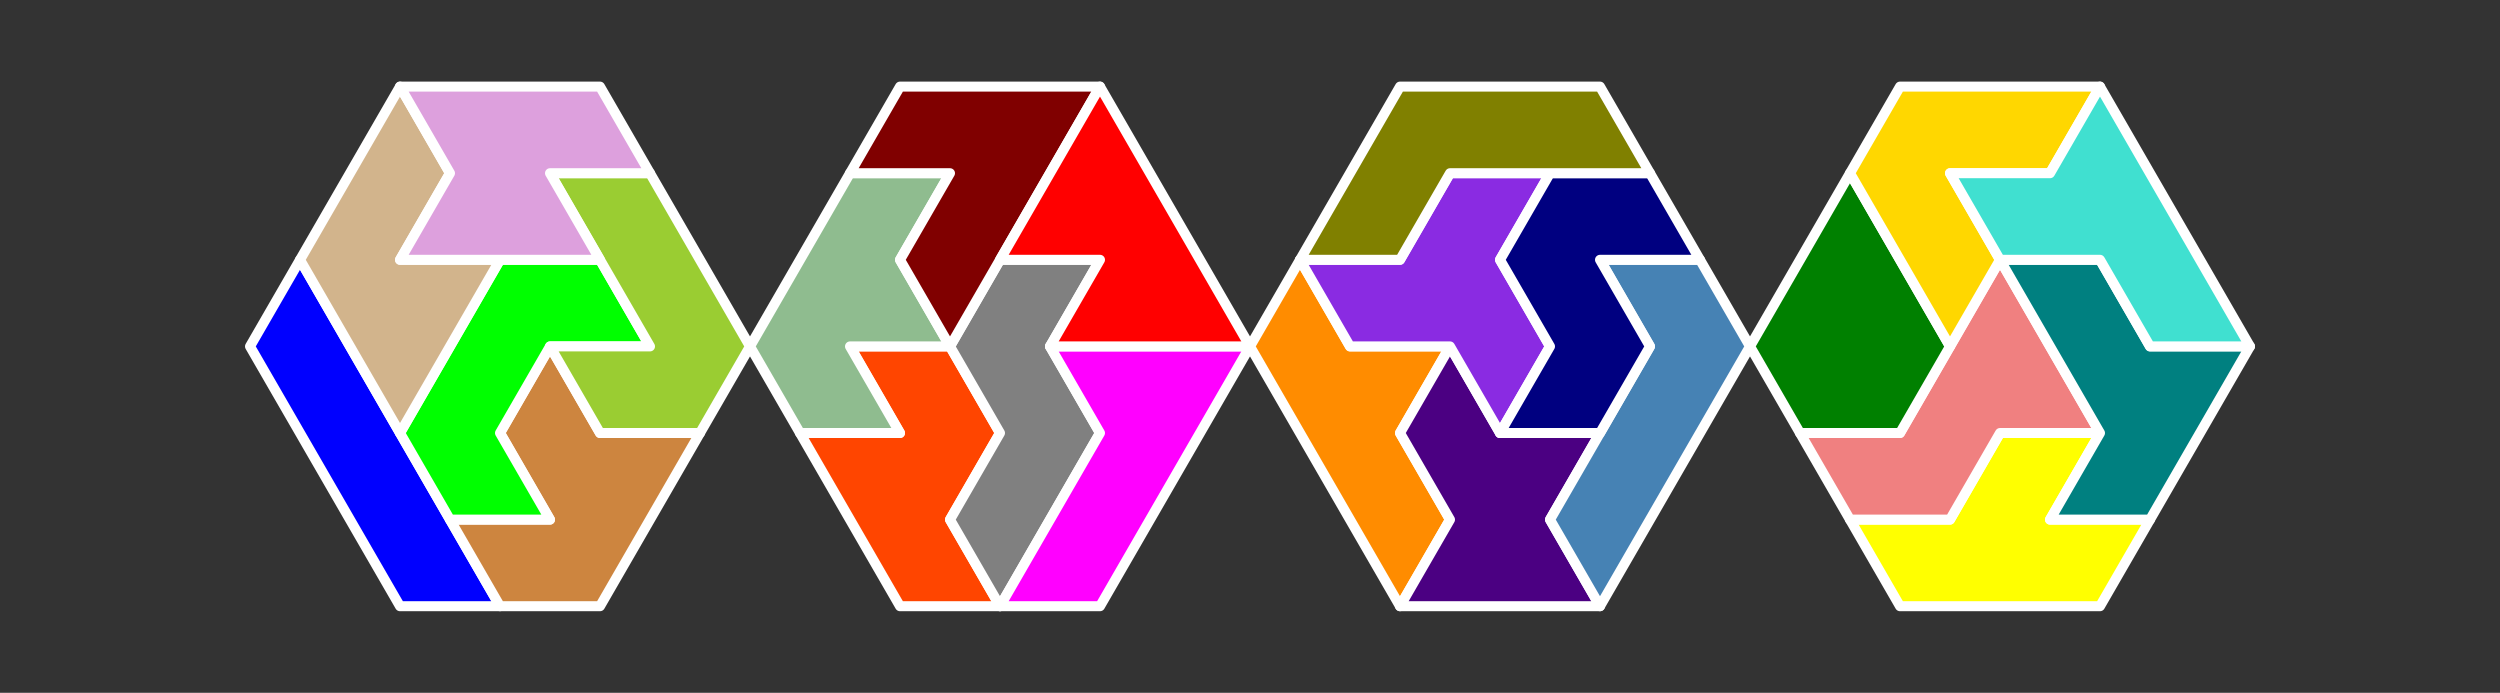 <?xml version="1.0" standalone="no"?>
<!-- Created by Polyform Puzzler (http://puzzler.sourceforge.net/) -->
<svg width="250.0" height="69.282" viewBox="0 0 250.0 69.282"
     xmlns="http://www.w3.org/2000/svg"
     xmlns:xlink="http://www.w3.org/1999/xlink">
<rect x="0" y="0" width="250.0" height="69.282" fill="#333333" stroke="none"/>
<g>
<polygon fill="blue" stroke="white"
         stroke-width="1" stroke-linejoin="round"
         points="35.000,51.962 40.000,60.622 50.000,60.622 30.000,25.981 25.000,34.641">
<desc>I7</desc>
</polygon>
<polygon fill="peru" stroke="white"
         stroke-width="1" stroke-linejoin="round"
         points="45.000,51.962 50.000,60.622 60.000,60.622 70.000,43.301 60.000,43.301 55.000,34.641 50.000,43.301 55.000,51.962">
<desc>A7</desc>
</polygon>
<polygon fill="orangered" stroke="white"
         stroke-width="1" stroke-linejoin="round"
         points="85.000,51.962 90.000,60.622 100.000,60.622 95.000,51.962 100.000,43.301 95.000,34.641 85.000,34.641 90.000,43.301 80.000,43.301">
<desc>Z7</desc>
</polygon>
<polygon fill="gray" stroke="white"
         stroke-width="1" stroke-linejoin="round"
         points="95.000,51.962 100.000,60.622 110.000,43.301 105.000,34.641 110.000,25.981 100.000,25.981 95.000,34.641 100.000,43.301">
<desc>N7</desc>
</polygon>
<polygon fill="magenta" stroke="white"
         stroke-width="1" stroke-linejoin="round"
         points="100.000,60.622 110.000,60.622 125.000,34.641 105.000,34.641 110.000,43.301">
<desc>P7</desc>
</polygon>
<polygon fill="darkorange" stroke="white"
         stroke-width="1" stroke-linejoin="round"
         points="135.000,51.962 140.000,60.622 145.000,51.962 140.000,43.301 145.000,34.641 135.000,34.641 130.000,25.981 125.000,34.641">
<desc>E7</desc>
</polygon>
<polygon fill="indigo" stroke="white"
         stroke-width="1" stroke-linejoin="round"
         points="140.000,60.622 160.000,60.622 155.000,51.962 160.000,43.301 150.000,43.301 145.000,34.641 140.000,43.301 145.000,51.962">
<desc>X7</desc>
</polygon>
<polygon fill="steelblue" stroke="white"
         stroke-width="1" stroke-linejoin="round"
         points="155.000,51.962 160.000,60.622 175.000,34.641 170.000,25.981 160.000,25.981 165.000,34.641">
<desc>L7</desc>
</polygon>
<polygon fill="yellow" stroke="white"
         stroke-width="1" stroke-linejoin="round"
         points="185.000,51.962 190.000,60.622 210.000,60.622 215.000,51.962 205.000,51.962 210.000,43.301 200.000,43.301 195.000,51.962">
<desc>Y7</desc>
</polygon>
<polygon fill="lime" stroke="white"
         stroke-width="1" stroke-linejoin="round"
         points="40.000,43.301 45.000,51.962 55.000,51.962 50.000,43.301 55.000,34.641 65.000,34.641 60.000,25.981 50.000,25.981">
<desc>C7</desc>
</polygon>
<polygon fill="lightcoral" stroke="white"
         stroke-width="1" stroke-linejoin="round"
         points="180.000,43.301 185.000,51.962 195.000,51.962 200.000,43.301 210.000,43.301 200.000,25.981 190.000,43.301">
<desc>Q7</desc>
</polygon>
<polygon fill="teal" stroke="white"
         stroke-width="1" stroke-linejoin="round"
         points="205.000,51.962 215.000,51.962 225.000,34.641 215.000,34.641 210.000,25.981 200.000,25.981 210.000,43.301">
<desc>T7</desc>
</polygon>
<polygon fill="tan" stroke="white"
         stroke-width="1" stroke-linejoin="round"
         points="35.000,34.641 40.000,43.301 50.000,25.981 40.000,25.981 45.000,17.321 40.000,8.660 30.000,25.981">
<desc>U7</desc>
</polygon>
<polygon fill="yellowgreen" stroke="white"
         stroke-width="1" stroke-linejoin="round"
         points="55.000,34.641 60.000,43.301 70.000,43.301 75.000,34.641 65.000,17.321 55.000,17.321 65.000,34.641">
<desc>J7</desc>
</polygon>
<polygon fill="darkseagreen" stroke="white"
         stroke-width="1" stroke-linejoin="round"
         points="75.000,34.641 80.000,43.301 90.000,43.301 85.000,34.641 95.000,34.641 90.000,25.981 95.000,17.321 85.000,17.321">
<desc>F7</desc>
</polygon>
<polygon fill="blueviolet" stroke="white"
         stroke-width="1" stroke-linejoin="round"
         points="145.000,34.641 150.000,43.301 155.000,34.641 150.000,25.981 155.000,17.321 145.000,17.321 140.000,25.981 130.000,25.981 135.000,34.641">
<desc>W7</desc>
</polygon>
<polygon fill="navy" stroke="white"
         stroke-width="1" stroke-linejoin="round"
         points="150.000,43.301 160.000,43.301 165.000,34.641 160.000,25.981 170.000,25.981 165.000,17.321 155.000,17.321 150.000,25.981 155.000,34.641">
<desc>S7</desc>
</polygon>
<polygon fill="green" stroke="white"
         stroke-width="1" stroke-linejoin="round"
         points="175.000,34.641 180.000,43.301 190.000,43.301 195.000,34.641 185.000,17.321">
<desc>D7</desc>
</polygon>
<polygon fill="maroon" stroke="white"
         stroke-width="1" stroke-linejoin="round"
         points="90.000,25.981 95.000,34.641 110.000,8.660 90.000,8.660 85.000,17.321 95.000,17.321">
<desc>G7</desc>
</polygon>
<polygon fill="red" stroke="white"
         stroke-width="1" stroke-linejoin="round"
         points="105.000,34.641 125.000,34.641 110.000,8.660 100.000,25.981 110.000,25.981">
<desc>M7</desc>
</polygon>
<polygon fill="gold" stroke="white"
         stroke-width="1" stroke-linejoin="round"
         points="190.000,25.981 195.000,34.641 200.000,25.981 195.000,17.321 205.000,17.321 210.000,8.660 190.000,8.660 185.000,17.321">
<desc>V7</desc>
</polygon>
<polygon fill="turquoise" stroke="white"
         stroke-width="1" stroke-linejoin="round"
         points="210.000,25.981 215.000,34.641 225.000,34.641 210.000,8.660 205.000,17.321 195.000,17.321 200.000,25.981">
<desc>H7</desc>
</polygon>
<polygon fill="plum" stroke="white"
         stroke-width="1" stroke-linejoin="round"
         points="40.000,25.981 60.000,25.981 55.000,17.321 65.000,17.321 60.000,8.660 40.000,8.660 45.000,17.321">
<desc>B7</desc>
</polygon>
<polygon fill="olive" stroke="white"
         stroke-width="1" stroke-linejoin="round"
         points="130.000,25.981 140.000,25.981 145.000,17.321 165.000,17.321 160.000,8.660 140.000,8.660">
<desc>R7</desc>
</polygon>
</g>
</svg>
